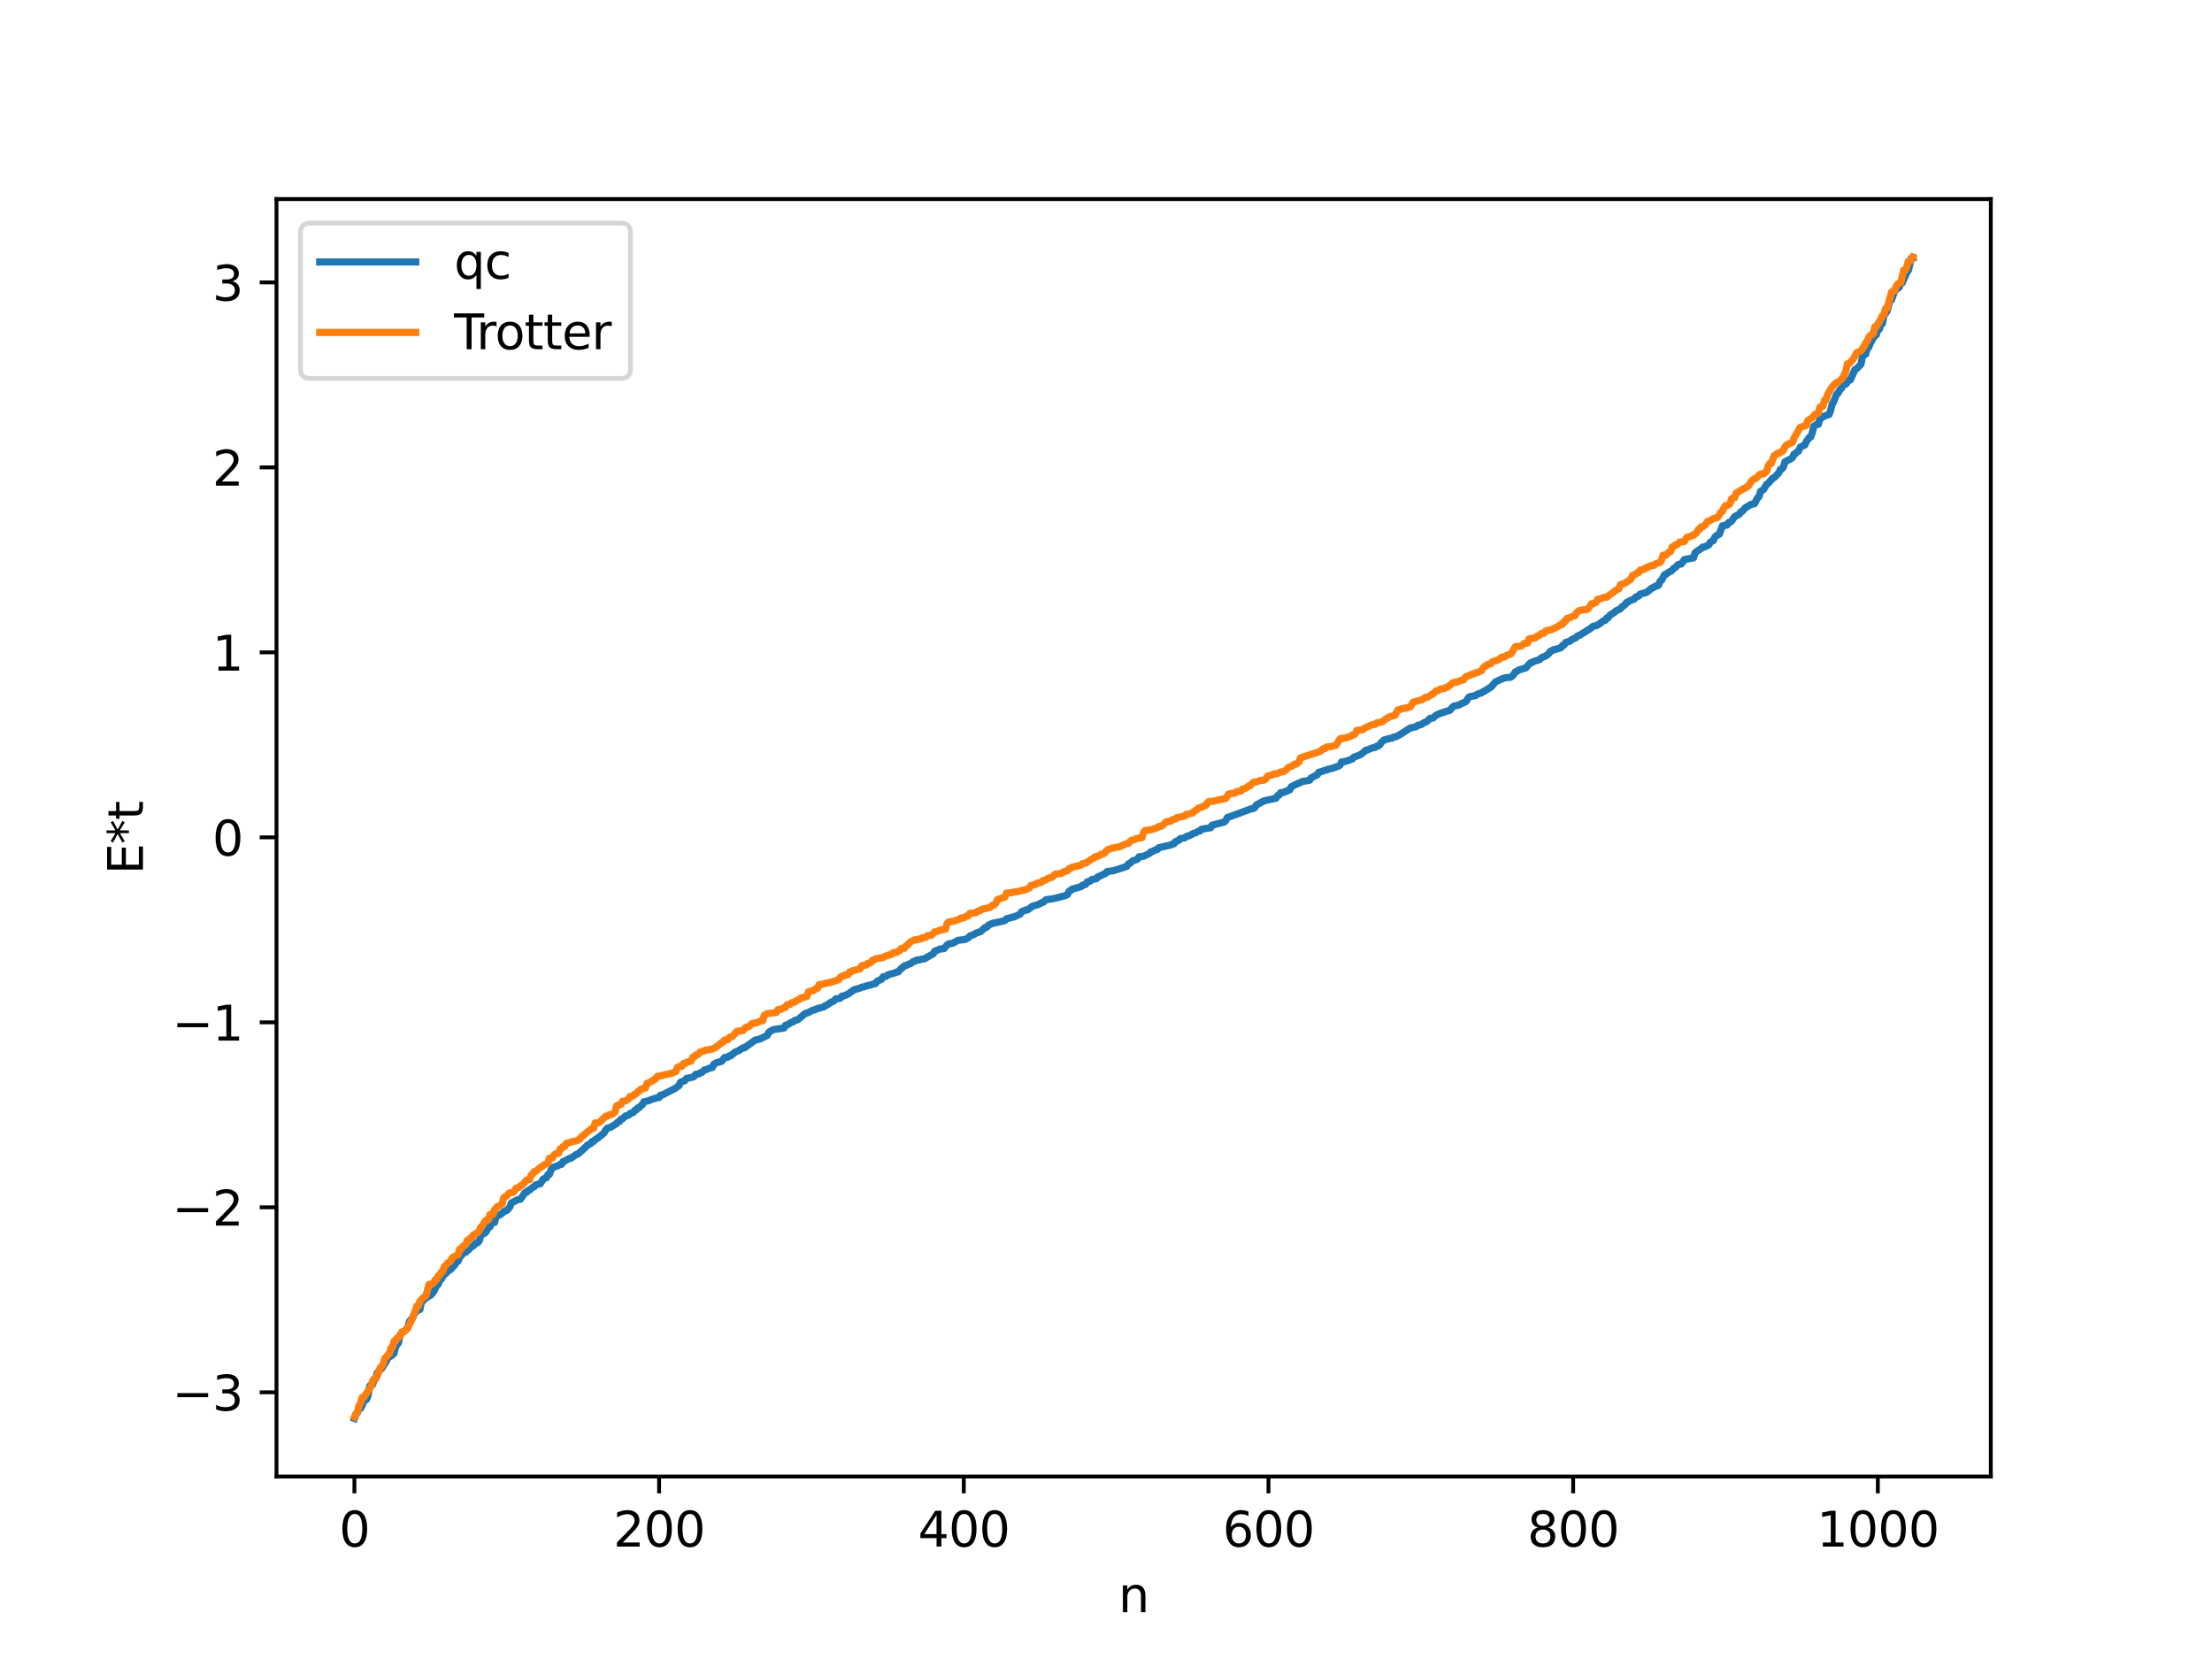 <?xml version="1.0" encoding="utf-8" standalone="no"?>
<!DOCTYPE svg PUBLIC "-//W3C//DTD SVG 1.1//EN"
  "http://www.w3.org/Graphics/SVG/1.1/DTD/svg11.dtd">
<svg xmlns:xlink="http://www.w3.org/1999/xlink" width="460.8pt" height="345.6pt" viewBox="0 0 460.8 345.6" xmlns="http://www.w3.org/2000/svg" version="1.1">
 <defs>
  <style type="text/css">*{stroke-linejoin: round; stroke-linecap: butt}</style>
 </defs>
 <g id="figure_1">
  <g id="patch_1">
   <path d="M 0 345.6 
L 460.8 345.6 
L 460.8 0 
L 0 0 
z
" style="fill: #ffffff"/>
  </g>
  <g id="axes_1">
   <g id="patch_2">
    <path d="M 57.6 307.584 
L 414.72 307.584 
L 414.72 41.472 
L 57.6 41.472 
z
" style="fill: #ffffff"/>
   </g>
   <g id="matplotlib.axis_1">
    <g id="xtick_1">
     <g id="line2d_1">
      <defs>
       <path id="mb6659ad9bc" d="M 0 0 
L 0 3.5 
" style="stroke: #000000; stroke-width: 0.8"/>
      </defs>
      <g>
       <use xlink:href="#mb6659ad9bc" x="73.833" y="307.584" style="stroke: #000000; stroke-width: 0.8"/>
      </g>
     </g>
     <g id="text_1">
      <!-- 0 -->
      <g transform="translate(70.651 322.182) scale(0.1 -0.1)">
       <defs>
        <path id="DejaVuSans-30" d="M 2034 4250 
Q 1547 4250 1301 3770 
Q 1056 3291 1056 2328 
Q 1056 1369 1301 889 
Q 1547 409 2034 409 
Q 2525 409 2770 889 
Q 3016 1369 3016 2328 
Q 3016 3291 2770 3770 
Q 2525 4250 2034 4250 
z
M 2034 4750 
Q 2819 4750 3233 4129 
Q 3647 3509 3647 2328 
Q 3647 1150 3233 529 
Q 2819 -91 2034 -91 
Q 1250 -91 836 529 
Q 422 1150 422 2328 
Q 422 3509 836 4129 
Q 1250 4750 2034 4750 
z
" transform="scale(0.016)"/>
       </defs>
       <use xlink:href="#DejaVuSans-30"/>
      </g>
     </g>
    </g>
    <g id="xtick_2">
     <g id="line2d_2">
      <g>
       <use xlink:href="#mb6659ad9bc" x="137.304" y="307.584" style="stroke: #000000; stroke-width: 0.8"/>
      </g>
     </g>
     <g id="text_2">
      <!-- 200 -->
      <g transform="translate(127.76 322.182) scale(0.1 -0.1)">
       <defs>
        <path id="DejaVuSans-32" d="M 1228 531 
L 3431 531 
L 3431 0 
L 469 0 
L 469 531 
Q 828 903 1448 1529 
Q 2069 2156 2228 2338 
Q 2531 2678 2651 2914 
Q 2772 3150 2772 3378 
Q 2772 3750 2511 3984 
Q 2250 4219 1831 4219 
Q 1534 4219 1204 4116 
Q 875 4013 500 3803 
L 500 4441 
Q 881 4594 1212 4672 
Q 1544 4750 1819 4750 
Q 2544 4750 2975 4387 
Q 3406 4025 3406 3419 
Q 3406 3131 3298 2873 
Q 3191 2616 2906 2266 
Q 2828 2175 2409 1742 
Q 1991 1309 1228 531 
z
" transform="scale(0.016)"/>
       </defs>
       <use xlink:href="#DejaVuSans-32"/>
       <use xlink:href="#DejaVuSans-30" x="63.623"/>
       <use xlink:href="#DejaVuSans-30" x="127.246"/>
      </g>
     </g>
    </g>
    <g id="xtick_3">
     <g id="line2d_3">
      <g>
       <use xlink:href="#mb6659ad9bc" x="200.775" y="307.584" style="stroke: #000000; stroke-width: 0.8"/>
      </g>
     </g>
     <g id="text_3">
      <!-- 400 -->
      <g transform="translate(191.231 322.182) scale(0.1 -0.1)">
       <defs>
        <path id="DejaVuSans-34" d="M 2419 4116 
L 825 1625 
L 2419 1625 
L 2419 4116 
z
M 2253 4666 
L 3047 4666 
L 3047 1625 
L 3713 1625 
L 3713 1100 
L 3047 1100 
L 3047 0 
L 2419 0 
L 2419 1100 
L 313 1100 
L 313 1709 
L 2253 4666 
z
" transform="scale(0.016)"/>
       </defs>
       <use xlink:href="#DejaVuSans-34"/>
       <use xlink:href="#DejaVuSans-30" x="63.623"/>
       <use xlink:href="#DejaVuSans-30" x="127.246"/>
      </g>
     </g>
    </g>
    <g id="xtick_4">
     <g id="line2d_4">
      <g>
       <use xlink:href="#mb6659ad9bc" x="264.246" y="307.584" style="stroke: #000000; stroke-width: 0.8"/>
      </g>
     </g>
     <g id="text_4">
      <!-- 600 -->
      <g transform="translate(254.702 322.182) scale(0.1 -0.1)">
       <defs>
        <path id="DejaVuSans-36" d="M 2113 2584 
Q 1688 2584 1439 2293 
Q 1191 2003 1191 1497 
Q 1191 994 1439 701 
Q 1688 409 2113 409 
Q 2538 409 2786 701 
Q 3034 994 3034 1497 
Q 3034 2003 2786 2293 
Q 2538 2584 2113 2584 
z
M 3366 4563 
L 3366 3988 
Q 3128 4100 2886 4159 
Q 2644 4219 2406 4219 
Q 1781 4219 1451 3797 
Q 1122 3375 1075 2522 
Q 1259 2794 1537 2939 
Q 1816 3084 2150 3084 
Q 2853 3084 3261 2657 
Q 3669 2231 3669 1497 
Q 3669 778 3244 343 
Q 2819 -91 2113 -91 
Q 1303 -91 875 529 
Q 447 1150 447 2328 
Q 447 3434 972 4092 
Q 1497 4750 2381 4750 
Q 2619 4750 2861 4703 
Q 3103 4656 3366 4563 
z
" transform="scale(0.016)"/>
       </defs>
       <use xlink:href="#DejaVuSans-36"/>
       <use xlink:href="#DejaVuSans-30" x="63.623"/>
       <use xlink:href="#DejaVuSans-30" x="127.246"/>
      </g>
     </g>
    </g>
    <g id="xtick_5">
     <g id="line2d_5">
      <g>
       <use xlink:href="#mb6659ad9bc" x="327.717" y="307.584" style="stroke: #000000; stroke-width: 0.8"/>
      </g>
     </g>
     <g id="text_5">
      <!-- 800 -->
      <g transform="translate(318.173 322.182) scale(0.1 -0.1)">
       <defs>
        <path id="DejaVuSans-38" d="M 2034 2216 
Q 1584 2216 1326 1975 
Q 1069 1734 1069 1313 
Q 1069 891 1326 650 
Q 1584 409 2034 409 
Q 2484 409 2743 651 
Q 3003 894 3003 1313 
Q 3003 1734 2745 1975 
Q 2488 2216 2034 2216 
z
M 1403 2484 
Q 997 2584 770 2862 
Q 544 3141 544 3541 
Q 544 4100 942 4425 
Q 1341 4750 2034 4750 
Q 2731 4750 3128 4425 
Q 3525 4100 3525 3541 
Q 3525 3141 3298 2862 
Q 3072 2584 2669 2484 
Q 3125 2378 3379 2068 
Q 3634 1759 3634 1313 
Q 3634 634 3220 271 
Q 2806 -91 2034 -91 
Q 1263 -91 848 271 
Q 434 634 434 1313 
Q 434 1759 690 2068 
Q 947 2378 1403 2484 
z
M 1172 3481 
Q 1172 3119 1398 2916 
Q 1625 2713 2034 2713 
Q 2441 2713 2670 2916 
Q 2900 3119 2900 3481 
Q 2900 3844 2670 4047 
Q 2441 4250 2034 4250 
Q 1625 4250 1398 4047 
Q 1172 3844 1172 3481 
z
" transform="scale(0.016)"/>
       </defs>
       <use xlink:href="#DejaVuSans-38"/>
       <use xlink:href="#DejaVuSans-30" x="63.623"/>
       <use xlink:href="#DejaVuSans-30" x="127.246"/>
      </g>
     </g>
    </g>
    <g id="xtick_6">
     <g id="line2d_6">
      <g>
       <use xlink:href="#mb6659ad9bc" x="391.188" y="307.584" style="stroke: #000000; stroke-width: 0.8"/>
      </g>
     </g>
     <g id="text_6">
      <!-- 1000 -->
      <g transform="translate(378.463 322.182) scale(0.1 -0.1)">
       <defs>
        <path id="DejaVuSans-31" d="M 794 531 
L 1825 531 
L 1825 4091 
L 703 3866 
L 703 4441 
L 1819 4666 
L 2450 4666 
L 2450 531 
L 3481 531 
L 3481 0 
L 794 0 
L 794 531 
z
" transform="scale(0.016)"/>
       </defs>
       <use xlink:href="#DejaVuSans-31"/>
       <use xlink:href="#DejaVuSans-30" x="63.623"/>
       <use xlink:href="#DejaVuSans-30" x="127.246"/>
       <use xlink:href="#DejaVuSans-30" x="190.869"/>
      </g>
     </g>
    </g>
    <g id="text_7">
     <!-- n -->
     <g transform="translate(232.991 335.861) scale(0.1 -0.1)">
      <defs>
       <path id="DejaVuSans-6e" d="M 3513 2113 
L 3513 0 
L 2938 0 
L 2938 2094 
Q 2938 2591 2744 2837 
Q 2550 3084 2163 3084 
Q 1697 3084 1428 2787 
Q 1159 2491 1159 1978 
L 1159 0 
L 581 0 
L 581 3500 
L 1159 3500 
L 1159 2956 
Q 1366 3272 1645 3428 
Q 1925 3584 2291 3584 
Q 2894 3584 3203 3211 
Q 3513 2838 3513 2113 
z
" transform="scale(0.016)"/>
      </defs>
      <use xlink:href="#DejaVuSans-6e"/>
     </g>
    </g>
   </g>
   <g id="matplotlib.axis_2">
    <g id="ytick_1">
     <g id="line2d_7">
      <defs>
       <path id="m2f5d3490b6" d="M 0 0 
L -3.5 0 
" style="stroke: #000000; stroke-width: 0.8"/>
      </defs>
      <g>
       <use xlink:href="#m2f5d3490b6" x="57.6" y="290.043" style="stroke: #000000; stroke-width: 0.8"/>
      </g>
     </g>
     <g id="text_8">
      <!-- −3 -->
      <g transform="translate(35.858 293.843) scale(0.1 -0.1)">
       <defs>
        <path id="DejaVuSans-2212" d="M 678 2272 
L 4684 2272 
L 4684 1741 
L 678 1741 
L 678 2272 
z
" transform="scale(0.016)"/>
        <path id="DejaVuSans-33" d="M 2597 2516 
Q 3050 2419 3304 2112 
Q 3559 1806 3559 1356 
Q 3559 666 3084 287 
Q 2609 -91 1734 -91 
Q 1441 -91 1130 -33 
Q 819 25 488 141 
L 488 750 
Q 750 597 1062 519 
Q 1375 441 1716 441 
Q 2309 441 2620 675 
Q 2931 909 2931 1356 
Q 2931 1769 2642 2001 
Q 2353 2234 1838 2234 
L 1294 2234 
L 1294 2753 
L 1863 2753 
Q 2328 2753 2575 2939 
Q 2822 3125 2822 3475 
Q 2822 3834 2567 4026 
Q 2313 4219 1838 4219 
Q 1578 4219 1281 4162 
Q 984 4106 628 3988 
L 628 4550 
Q 988 4650 1302 4700 
Q 1616 4750 1894 4750 
Q 2613 4750 3031 4423 
Q 3450 4097 3450 3541 
Q 3450 3153 3228 2886 
Q 3006 2619 2597 2516 
z
" transform="scale(0.016)"/>
       </defs>
       <use xlink:href="#DejaVuSans-2212"/>
       <use xlink:href="#DejaVuSans-33" x="83.789"/>
      </g>
     </g>
    </g>
    <g id="ytick_2">
     <g id="line2d_8">
      <g>
       <use xlink:href="#m2f5d3490b6" x="57.6" y="251.507" style="stroke: #000000; stroke-width: 0.8"/>
      </g>
     </g>
     <g id="text_9">
      <!-- −2 -->
      <g transform="translate(35.858 255.306) scale(0.1 -0.1)">
       <use xlink:href="#DejaVuSans-2212"/>
       <use xlink:href="#DejaVuSans-32" x="83.789"/>
      </g>
     </g>
    </g>
    <g id="ytick_3">
     <g id="line2d_9">
      <g>
       <use xlink:href="#m2f5d3490b6" x="57.6" y="212.971" style="stroke: #000000; stroke-width: 0.8"/>
      </g>
     </g>
     <g id="text_10">
      <!-- −1 -->
      <g transform="translate(35.858 216.77) scale(0.1 -0.1)">
       <use xlink:href="#DejaVuSans-2212"/>
       <use xlink:href="#DejaVuSans-31" x="83.789"/>
      </g>
     </g>
    </g>
    <g id="ytick_4">
     <g id="line2d_10">
      <g>
       <use xlink:href="#m2f5d3490b6" x="57.6" y="174.435" style="stroke: #000000; stroke-width: 0.8"/>
      </g>
     </g>
     <g id="text_11">
      <!-- 0 -->
      <g transform="translate(44.237 178.234) scale(0.1 -0.1)">
       <use xlink:href="#DejaVuSans-30"/>
      </g>
     </g>
    </g>
    <g id="ytick_5">
     <g id="line2d_11">
      <g>
       <use xlink:href="#m2f5d3490b6" x="57.6" y="135.899" style="stroke: #000000; stroke-width: 0.8"/>
      </g>
     </g>
     <g id="text_12">
      <!-- 1 -->
      <g transform="translate(44.237 139.698) scale(0.1 -0.1)">
       <use xlink:href="#DejaVuSans-31"/>
      </g>
     </g>
    </g>
    <g id="ytick_6">
     <g id="line2d_12">
      <g>
       <use xlink:href="#m2f5d3490b6" x="57.6" y="97.363" style="stroke: #000000; stroke-width: 0.8"/>
      </g>
     </g>
     <g id="text_13">
      <!-- 2 -->
      <g transform="translate(44.237 101.162) scale(0.1 -0.1)">
       <use xlink:href="#DejaVuSans-32"/>
      </g>
     </g>
    </g>
    <g id="ytick_7">
     <g id="line2d_13">
      <g>
       <use xlink:href="#m2f5d3490b6" x="57.6" y="58.827" style="stroke: #000000; stroke-width: 0.8"/>
      </g>
     </g>
     <g id="text_14">
      <!-- 3 -->
      <g transform="translate(44.237 62.626) scale(0.1 -0.1)">
       <use xlink:href="#DejaVuSans-33"/>
      </g>
     </g>
    </g>
    <g id="text_15">
     <!-- E*t -->
     <g transform="translate(29.778 182.148) rotate(-90) scale(0.1 -0.1)">
      <defs>
       <path id="DejaVuSans-45" d="M 628 4666 
L 3578 4666 
L 3578 4134 
L 1259 4134 
L 1259 2753 
L 3481 2753 
L 3481 2222 
L 1259 2222 
L 1259 531 
L 3634 531 
L 3634 0 
L 628 0 
L 628 4666 
z
" transform="scale(0.016)"/>
       <path id="DejaVuSans-2a" d="M 3009 3897 
L 1888 3291 
L 3009 2681 
L 2828 2375 
L 1778 3009 
L 1778 1831 
L 1422 1831 
L 1422 3009 
L 372 2375 
L 191 2681 
L 1313 3291 
L 191 3897 
L 372 4206 
L 1422 3572 
L 1422 4750 
L 1778 4750 
L 1778 3572 
L 2828 4206 
L 3009 3897 
z
" transform="scale(0.016)"/>
       <path id="DejaVuSans-74" d="M 1172 4494 
L 1172 3500 
L 2356 3500 
L 2356 3053 
L 1172 3053 
L 1172 1153 
Q 1172 725 1289 603 
Q 1406 481 1766 481 
L 2356 481 
L 2356 0 
L 1766 0 
Q 1100 0 847 248 
Q 594 497 594 1153 
L 594 3053 
L 172 3053 
L 172 3500 
L 594 3500 
L 594 4494 
L 1172 4494 
z
" transform="scale(0.016)"/>
      </defs>
      <use xlink:href="#DejaVuSans-45"/>
      <use xlink:href="#DejaVuSans-2a" x="63.184"/>
      <use xlink:href="#DejaVuSans-74" x="113.184"/>
     </g>
    </g>
   </g>
   <g id="line2d_14">
    <path d="M 73.833 295.488 
L 74.15 294.622 
L 74.467 294.282 
L 74.785 293.432 
L 75.102 293.396 
L 75.42 292.852 
L 75.737 291.955 
L 76.372 291.492 
L 76.689 290.72 
L 77.006 288.749 
L 77.324 288.459 
L 77.641 288.418 
L 77.958 287.271 
L 78.276 287.201 
L 78.593 285.958 
L 78.91 285.723 
L 79.228 285.226 
L 79.545 285.064 
L 80.497 283.532 
L 80.815 282.852 
L 81.767 282.256 
L 82.084 281.905 
L 82.401 280.585 
L 83.036 279.69 
L 83.353 278.099 
L 83.671 277.63 
L 83.988 277.524 
L 84.94 276.666 
L 85.258 275.374 
L 85.575 274.916 
L 85.892 274.657 
L 86.21 273.855 
L 86.844 273.068 
L 87.479 272.783 
L 87.796 271.18 
L 88.114 271.017 
L 88.748 270.315 
L 89.066 270.241 
L 89.383 269.841 
L 89.7 269.837 
L 90.335 269.092 
L 90.97 267.782 
L 91.287 267.585 
L 91.605 266.662 
L 91.922 266.486 
L 92.557 265.397 
L 92.874 265.298 
L 93.191 264.88 
L 93.826 264.496 
L 94.778 263.451 
L 95.096 262.883 
L 95.413 262.744 
L 95.73 261.948 
L 96.682 260.9 
L 97 260.884 
L 97.317 260.537 
L 97.634 260.365 
L 97.952 259.965 
L 98.586 259.541 
L 99.221 258.919 
L 99.539 258.873 
L 99.856 258.421 
L 100.173 257.317 
L 100.491 257.056 
L 100.808 256.985 
L 101.125 256.779 
L 101.76 255.717 
L 102.077 255.555 
L 102.395 254.756 
L 103.029 254.658 
L 103.347 253.314 
L 103.981 253.177 
L 105.251 252.241 
L 105.568 252.168 
L 106.203 251.447 
L 106.52 250.601 
L 107.79 249.94 
L 108.424 249.821 
L 109.377 248.426 
L 109.694 248.378 
L 110.011 247.995 
L 110.329 247.89 
L 110.963 247.347 
L 111.281 247.229 
L 111.598 246.833 
L 112.55 246.591 
L 113.185 245.605 
L 113.82 245.337 
L 114.137 244.708 
L 114.454 244.631 
L 114.772 243.754 
L 115.089 243.244 
L 116.358 242.768 
L 116.676 242.558 
L 116.993 242.537 
L 117.31 241.969 
L 117.628 241.876 
L 118.58 241.343 
L 118.897 241.301 
L 120.167 240.422 
L 120.484 240.341 
L 122.071 238.898 
L 122.388 238.523 
L 123.023 238.265 
L 123.34 237.807 
L 123.658 237.779 
L 123.975 237.426 
L 124.61 237.015 
L 125.879 235.973 
L 126.196 235.352 
L 126.514 235.032 
L 127.148 234.859 
L 128.418 234.081 
L 128.735 233.709 
L 129.053 233.614 
L 129.37 233.123 
L 129.687 233.055 
L 130.322 232.469 
L 130.957 232.304 
L 131.274 231.945 
L 131.909 231.775 
L 132.226 231.302 
L 132.543 231.209 
L 132.861 230.799 
L 133.178 230.731 
L 133.496 230.351 
L 133.813 230.159 
L 134.13 229.53 
L 135.082 229.316 
L 135.717 229.032 
L 136.352 228.847 
L 136.986 228.646 
L 137.304 228.631 
L 137.621 228.137 
L 137.939 228.118 
L 139.843 227.144 
L 140.477 226.823 
L 141.429 226.19 
L 141.747 225.466 
L 142.699 225.098 
L 143.016 224.65 
L 144.286 224.387 
L 144.603 224.253 
L 144.92 223.804 
L 145.555 223.711 
L 145.872 223.482 
L 146.19 223.421 
L 146.824 222.851 
L 147.142 222.801 
L 147.777 222.528 
L 148.411 222.365 
L 148.729 221.674 
L 149.363 221.344 
L 150.315 221.102 
L 150.95 220.297 
L 151.585 220.245 
L 151.902 219.965 
L 152.22 219.941 
L 153.172 219.146 
L 153.806 218.902 
L 154.758 218.285 
L 155.076 218.278 
L 157.297 216.687 
L 158.249 216.463 
L 159.836 215.693 
L 160.153 215.046 
L 161.105 214.473 
L 162.692 214.25 
L 163.327 214.14 
L 163.644 213.575 
L 163.962 213.535 
L 164.914 212.937 
L 165.231 212.854 
L 165.548 212.586 
L 166.183 212.429 
L 167.77 211.105 
L 168.087 211.069 
L 169.357 210.433 
L 169.674 210.378 
L 170.309 210.1 
L 171.578 209.78 
L 171.896 209.504 
L 172.213 209.416 
L 173.165 208.745 
L 173.482 208.66 
L 173.8 208.445 
L 174.117 208.082 
L 174.752 208.018 
L 175.069 207.924 
L 175.386 207.511 
L 175.704 207.505 
L 176.656 207.088 
L 177.608 206.406 
L 177.925 206.177 
L 179.195 205.829 
L 179.512 205.644 
L 179.829 205.619 
L 180.464 205.395 
L 181.099 205.252 
L 181.734 205.079 
L 182.051 204.926 
L 182.368 204.902 
L 182.686 204.448 
L 183.32 204.139 
L 183.638 203.998 
L 183.955 203.484 
L 184.59 203.395 
L 184.907 203.104 
L 185.859 202.822 
L 186.494 202.653 
L 186.811 202.469 
L 187.129 202.456 
L 187.763 201.709 
L 188.081 201.533 
L 188.398 201.182 
L 188.715 201.138 
L 189.35 200.838 
L 189.667 200.759 
L 190.302 200.279 
L 190.62 200.234 
L 190.937 199.991 
L 191.572 199.962 
L 191.889 199.817 
L 192.524 199.759 
L 194.428 198.682 
L 194.745 198.122 
L 195.38 197.908 
L 195.697 197.722 
L 196.649 197.623 
L 197.284 196.857 
L 197.601 196.648 
L 198.553 196.472 
L 199.188 196.085 
L 199.505 195.91 
L 201.092 195.694 
L 201.727 195.363 
L 202.044 194.987 
L 202.996 194.633 
L 203.314 194.382 
L 204.266 194.078 
L 205.218 193.209 
L 205.535 193.177 
L 205.853 192.775 
L 206.805 192.328 
L 208.709 191.946 
L 209.343 191.758 
L 209.661 191.395 
L 210.296 191.258 
L 210.93 191.051 
L 211.248 191.018 
L 212.517 190.427 
L 212.834 189.913 
L 213.786 189.555 
L 214.104 189.53 
L 215.056 188.79 
L 216.325 188.414 
L 216.96 188.071 
L 217.277 187.987 
L 217.912 187.43 
L 219.499 187.198 
L 221.72 186.629 
L 222.355 186.378 
L 222.672 185.703 
L 222.99 185.546 
L 223.307 185.242 
L 225.211 184.696 
L 225.529 184.391 
L 226.163 184.242 
L 226.481 183.702 
L 227.115 183.554 
L 227.433 183.222 
L 228.385 183.055 
L 228.702 182.632 
L 229.02 182.555 
L 229.654 182.231 
L 230.289 181.963 
L 230.606 181.579 
L 231.876 181.397 
L 234.097 180.697 
L 234.732 180.488 
L 235.049 179.975 
L 235.367 179.864 
L 236.001 179.3 
L 236.636 179.119 
L 236.953 178.987 
L 237.271 178.488 
L 238.223 178.382 
L 239.492 177.752 
L 239.81 177.405 
L 240.127 177.37 
L 240.762 177.001 
L 241.079 176.975 
L 241.396 176.582 
L 243.935 176.022 
L 244.253 175.803 
L 244.57 175.767 
L 244.887 175.317 
L 245.522 175.093 
L 245.839 174.72 
L 246.474 174.597 
L 246.791 174.542 
L 247.109 174.271 
L 247.743 174.093 
L 248.696 173.573 
L 249.013 173.521 
L 249.648 173.15 
L 249.965 173.12 
L 250.282 172.748 
L 252.186 172.427 
L 252.504 171.909 
L 255.043 171.239 
L 255.36 170.912 
L 255.677 170.306 
L 257.581 169.63 
L 260.755 168.449 
L 261.072 168.433 
L 261.39 168.245 
L 261.707 167.72 
L 263.294 166.841 
L 265.833 166.281 
L 266.15 165.72 
L 266.467 165.628 
L 266.785 165.121 
L 267.42 165.079 
L 267.737 164.87 
L 268.054 164.857 
L 268.372 164.588 
L 268.689 164.553 
L 269.006 163.886 
L 270.276 163.27 
L 270.91 163.014 
L 271.228 162.824 
L 272.815 162.529 
L 273.132 162.048 
L 274.084 161.556 
L 274.401 161.426 
L 274.719 160.877 
L 275.353 160.722 
L 275.988 160.464 
L 276.305 160.433 
L 276.623 160.258 
L 277.575 160.05 
L 278.21 159.822 
L 278.844 159.598 
L 279.162 159.353 
L 279.479 158.722 
L 279.796 158.72 
L 280.431 158.562 
L 281.7 158.118 
L 282.018 157.745 
L 283.287 157.267 
L 283.922 156.826 
L 284.557 156.277 
L 284.874 156.227 
L 285.826 155.815 
L 286.461 155.709 
L 286.778 155.453 
L 287.096 155.418 
L 287.413 155.178 
L 287.73 154.685 
L 288.365 154.137 
L 289.634 153.803 
L 289.952 153.799 
L 290.269 153.581 
L 290.904 153.427 
L 291.856 152.898 
L 293.76 151.666 
L 295.029 151.386 
L 295.347 151.096 
L 295.981 150.972 
L 296.616 150.561 
L 297.251 150.295 
L 297.886 149.661 
L 298.52 149.582 
L 299.155 148.992 
L 300.107 148.569 
L 300.742 148.384 
L 301.377 148.161 
L 302.011 147.986 
L 302.646 147.25 
L 302.963 147.065 
L 303.915 146.875 
L 304.55 146.524 
L 305.185 146.272 
L 305.502 146.03 
L 305.82 145.432 
L 306.137 145.144 
L 307.089 144.954 
L 307.406 144.899 
L 307.724 144.613 
L 308.676 144.32 
L 308.993 144.052 
L 309.31 143.96 
L 309.628 143.696 
L 309.945 143.58 
L 310.262 143.292 
L 310.58 143.158 
L 311.532 142.058 
L 313.119 141.318 
L 313.753 141.165 
L 314.705 141.075 
L 315.34 140.53 
L 315.658 139.961 
L 315.975 139.876 
L 316.292 139.609 
L 316.927 139.412 
L 317.879 139.123 
L 318.514 138.37 
L 318.831 138.096 
L 319.148 138.037 
L 319.466 137.802 
L 320.418 137.516 
L 320.735 137.392 
L 321.053 137.053 
L 322.005 136.648 
L 322.639 136.184 
L 322.957 135.672 
L 323.274 135.593 
L 323.591 135.349 
L 324.226 135.23 
L 325.178 134.929 
L 325.496 134.453 
L 325.813 134.389 
L 326.13 133.854 
L 327.082 133.545 
L 327.4 133.25 
L 328.352 132.803 
L 328.669 132.444 
L 328.986 132.386 
L 330.891 131.194 
L 331.208 131.015 
L 331.843 130.483 
L 332.795 130.235 
L 334.064 129.3 
L 334.381 129.244 
L 334.699 128.751 
L 335.016 128.686 
L 335.334 128.187 
L 336.286 127.592 
L 336.603 127.276 
L 337.555 126.82 
L 337.872 126.414 
L 338.507 126.001 
L 338.824 125.513 
L 339.142 125.411 
L 339.459 125.154 
L 340.411 124.821 
L 340.729 124.396 
L 341.363 124.154 
L 341.681 123.756 
L 342.95 123.435 
L 344.22 122.443 
L 344.537 122.363 
L 344.854 122.1 
L 345.172 122.067 
L 345.489 121.922 
L 345.806 121.107 
L 346.124 120.885 
L 346.758 119.727 
L 347.076 119.624 
L 347.71 119.138 
L 348.028 119.03 
L 348.345 118.803 
L 348.662 118.384 
L 348.98 118.228 
L 349.615 117.603 
L 350.249 117.476 
L 350.884 116.571 
L 352.788 116.21 
L 353.105 115.169 
L 353.74 114.677 
L 354.375 114.299 
L 354.692 113.968 
L 355.01 113.961 
L 355.962 113.537 
L 356.279 112.954 
L 356.914 112.622 
L 357.231 111.915 
L 357.548 111.58 
L 358.183 111.257 
L 358.818 109.532 
L 359.77 109.376 
L 360.087 108.85 
L 360.405 108.793 
L 360.722 108.553 
L 361.357 107.608 
L 362.309 107.141 
L 362.626 106.636 
L 362.943 106.521 
L 363.578 105.789 
L 364.848 105.038 
L 365.482 104.94 
L 366.117 103.733 
L 366.434 103.463 
L 366.752 102.359 
L 367.386 101.978 
L 368.021 100.873 
L 368.339 100.712 
L 369.291 99.596 
L 369.608 99.482 
L 370.56 98.495 
L 370.877 97.783 
L 371.195 97.717 
L 371.512 97.31 
L 371.829 96.202 
L 373.099 95.554 
L 373.416 95.296 
L 373.734 94.595 
L 374.051 94.497 
L 374.368 94.125 
L 374.686 93.964 
L 375.003 93.179 
L 375.638 92.854 
L 375.955 92.731 
L 376.272 92.024 
L 376.907 91.153 
L 377.224 91.001 
L 377.542 90.073 
L 377.859 88.787 
L 378.494 88.382 
L 378.811 88.381 
L 379.129 87.252 
L 380.081 86.655 
L 381.033 86.356 
L 381.35 85.48 
L 381.667 84.216 
L 381.985 83.666 
L 382.62 82.092 
L 382.937 81.86 
L 383.254 81.241 
L 383.572 80.949 
L 383.889 80.395 
L 384.206 80.088 
L 384.524 80.032 
L 385.158 79.185 
L 385.476 79.136 
L 386.428 76.968 
L 386.745 76.844 
L 387.697 75.833 
L 388.015 74.01 
L 388.332 73.961 
L 388.649 73.791 
L 388.967 72.615 
L 389.284 72.352 
L 389.601 71.538 
L 390.236 70.473 
L 390.553 69.892 
L 390.871 69.758 
L 391.188 68.621 
L 391.505 68.592 
L 391.823 67.628 
L 392.14 67.405 
L 392.458 65.727 
L 393.092 64.871 
L 393.727 62.567 
L 394.044 62.477 
L 394.679 60.625 
L 395.314 60.061 
L 395.631 59.853 
L 395.948 59.008 
L 396.266 58.932 
L 397.218 56.793 
L 397.535 56.356 
L 398.17 53.795 
L 398.487 53.721 
L 398.487 53.721 
" clip-path="url(#p99d081b8d0)" style="fill: none; stroke: #1f77b4; stroke-width: 1.5; stroke-linecap: square"/>
   </g>
   <g id="line2d_15">
    <path d="M 73.833 295.208 
L 74.15 294.52 
L 74.467 294.134 
L 74.785 292.796 
L 75.102 292.268 
L 75.42 291.139 
L 75.737 291.139 
L 77.324 288.794 
L 77.641 287.629 
L 78.593 286.636 
L 79.228 284.898 
L 79.545 284.646 
L 79.862 283.933 
L 80.18 282.932 
L 80.497 282.699 
L 80.815 282.22 
L 81.132 282.005 
L 81.449 280.776 
L 81.767 280.647 
L 82.084 279.35 
L 82.401 279.35 
L 82.719 278.707 
L 83.353 278.429 
L 83.671 277.482 
L 84.305 277.295 
L 84.94 276.622 
L 85.892 274.718 
L 86.844 272.063 
L 87.162 272.063 
L 87.479 271.077 
L 88.114 270.384 
L 88.748 269.865 
L 89.383 267.56 
L 90.018 267.499 
L 90.335 267.243 
L 90.653 266.607 
L 90.97 266.537 
L 91.287 265.822 
L 91.605 265.571 
L 91.922 265.051 
L 92.239 264.858 
L 92.557 263.857 
L 92.874 263.623 
L 93.191 263.145 
L 93.826 262.787 
L 94.143 262.141 
L 94.461 261.837 
L 95.413 261.401 
L 95.73 260.274 
L 96.048 260.274 
L 96.365 259.705 
L 96.682 259.454 
L 97 259.353 
L 97.317 258.407 
L 97.634 258.341 
L 97.952 257.919 
L 98.269 257.909 
L 98.586 257.269 
L 99.221 256.925 
L 99.539 256.755 
L 99.856 256.369 
L 100.173 255.642 
L 100.491 255.348 
L 101.125 254.276 
L 101.443 254.118 
L 101.76 254.118 
L 102.077 253.007 
L 102.712 252.988 
L 103.029 252.002 
L 103.664 251.309 
L 103.981 251.232 
L 104.616 250.79 
L 104.934 249.478 
L 105.568 249.156 
L 105.886 248.684 
L 106.203 248.485 
L 106.838 248.424 
L 107.155 248.168 
L 107.472 247.531 
L 108.107 247.372 
L 108.424 246.997 
L 108.742 246.899 
L 109.694 245.845 
L 110.329 245.726 
L 110.646 244.781 
L 110.963 244.548 
L 111.281 244.07 
L 111.598 244.03 
L 112.55 243.211 
L 112.867 243.066 
L 113.185 242.762 
L 114.137 242.326 
L 114.454 241.259 
L 115.089 241.199 
L 115.406 240.629 
L 115.724 240.378 
L 116.358 240.236 
L 116.676 239.332 
L 116.993 239.266 
L 117.31 238.844 
L 117.628 238.834 
L 117.945 238.194 
L 118.58 238.066 
L 118.897 237.893 
L 120.167 237.619 
L 120.801 237.294 
L 121.119 236.818 
L 123.34 235.047 
L 123.658 235.042 
L 123.975 233.932 
L 124.61 233.913 
L 124.927 233.749 
L 126.196 232.54 
L 126.514 232.514 
L 126.831 232.266 
L 127.466 232.156 
L 128.1 231.714 
L 128.418 230.402 
L 128.735 230.22 
L 129.37 230.081 
L 129.687 229.41 
L 130.322 229.348 
L 130.957 228.923 
L 131.274 228.396 
L 131.909 228.296 
L 132.226 227.922 
L 132.543 227.824 
L 132.861 227.42 
L 133.178 227.285 
L 133.496 226.9 
L 134.13 226.707 
L 134.448 226.651 
L 134.765 225.706 
L 135.717 225.299 
L 136.034 224.994 
L 136.352 224.954 
L 136.986 224.197 
L 137.621 224.136 
L 138.256 223.938 
L 139.525 223.687 
L 140.795 223.25 
L 141.112 222.344 
L 141.747 222.123 
L 142.064 222.123 
L 142.381 221.565 
L 142.699 221.554 
L 143.016 221.303 
L 143.968 221.043 
L 144.286 220.256 
L 144.603 220.191 
L 144.92 219.769 
L 145.238 219.759 
L 145.555 219.559 
L 145.872 219.119 
L 146.507 218.99 
L 146.824 218.818 
L 148.411 218.529 
L 149.046 218.218 
L 149.998 217.492 
L 150.315 217.198 
L 150.633 217.109 
L 150.95 216.656 
L 151.585 216.626 
L 151.902 216.126 
L 152.22 215.971 
L 152.537 215.967 
L 153.489 214.856 
L 154.758 214.673 
L 155.393 214.009 
L 156.028 213.851 
L 156.662 213.232 
L 157.615 213.081 
L 158.249 212.737 
L 158.884 212.639 
L 159.201 211.518 
L 159.836 211.145 
L 161.105 211.006 
L 161.74 210.884 
L 162.058 210.334 
L 162.692 210.273 
L 163.327 209.88 
L 163.644 209.847 
L 163.962 209.321 
L 164.596 209.221 
L 164.914 208.898 
L 165.548 208.748 
L 165.866 208.458 
L 166.5 208.21 
L 166.818 207.907 
L 168.087 207.575 
L 168.405 206.631 
L 169.039 206.407 
L 169.357 206.397 
L 169.674 206.224 
L 169.991 205.919 
L 170.309 205.879 
L 170.626 205.122 
L 171.261 205.06 
L 171.896 204.863 
L 173.165 204.611 
L 174.752 204.067 
L 175.069 203.538 
L 175.386 203.373 
L 175.704 203.342 
L 176.021 203.109 
L 176.656 203.048 
L 176.973 202.489 
L 177.291 202.479 
L 177.608 202.228 
L 179.195 201.797 
L 179.512 201.181 
L 180.464 201.025 
L 180.781 200.693 
L 181.099 200.683 
L 181.416 200.484 
L 181.734 200.043 
L 182.051 200.005 
L 182.368 199.743 
L 183.955 199.454 
L 184.59 199.143 
L 185.224 198.93 
L 185.542 198.887 
L 186.177 198.43 
L 186.811 198.402 
L 187.129 198.122 
L 187.446 198.034 
L 187.763 197.58 
L 188.398 197.551 
L 188.715 197.05 
L 189.033 196.896 
L 189.667 196.194 
L 190.62 195.762 
L 190.937 195.762 
L 191.572 195.598 
L 191.889 195.585 
L 192.206 195.341 
L 192.841 195.277 
L 193.158 194.933 
L 193.476 194.929 
L 194.11 194.776 
L 194.745 194.115 
L 195.38 194.006 
L 195.697 193.794 
L 196.332 193.662 
L 196.967 193.564 
L 197.284 192.443 
L 197.601 192.069 
L 198.553 191.933 
L 199.823 191.509 
L 200.14 191.259 
L 200.775 191.197 
L 201.41 190.805 
L 201.727 190.772 
L 202.044 190.259 
L 203.314 190.146 
L 203.631 189.823 
L 204.266 189.673 
L 204.583 189.383 
L 205.218 189.269 
L 206.17 189.066 
L 206.805 188.557 
L 207.122 188.5 
L 207.439 188.16 
L 207.757 187.424 
L 209.026 186.98 
L 209.343 186.844 
L 209.661 186.046 
L 210.613 185.985 
L 211.248 185.799 
L 212.2 185.733 
L 212.517 185.571 
L 213.469 185.4 
L 214.421 184.991 
L 214.739 184.463 
L 215.373 184.297 
L 215.691 184.267 
L 216.008 183.973 
L 216.643 183.886 
L 216.96 183.782 
L 217.277 183.414 
L 217.595 183.403 
L 217.912 183.274 
L 218.229 183.01 
L 219.181 182.722 
L 219.816 182.105 
L 221.086 181.95 
L 221.403 181.671 
L 222.355 181.408 
L 222.672 180.968 
L 222.99 180.93 
L 223.307 180.667 
L 224.259 180.453 
L 225.211 180.214 
L 225.529 179.901 
L 226.163 179.812 
L 227.433 178.958 
L 227.75 178.849 
L 228.067 178.505 
L 228.385 178.475 
L 228.702 178.297 
L 229.02 178.268 
L 229.337 177.975 
L 229.972 177.821 
L 230.606 177.119 
L 231.558 176.686 
L 231.876 176.686 
L 232.51 176.523 
L 233.145 176.416 
L 234.732 175.734 
L 235.049 175.7 
L 235.684 175.04 
L 236.319 174.93 
L 236.636 174.718 
L 237.271 174.586 
L 237.905 174.488 
L 238.223 173.368 
L 238.54 172.994 
L 239.81 172.858 
L 241.079 172.434 
L 241.396 172.183 
L 241.714 172.183 
L 242.031 172.071 
L 242.983 171.183 
L 243.935 171.07 
L 244.253 170.747 
L 244.887 170.598 
L 245.205 170.308 
L 245.839 170.194 
L 246.791 169.99 
L 247.109 169.674 
L 248.378 169.386 
L 249.013 168.83 
L 249.33 168.716 
L 249.648 168.349 
L 250.6 168.073 
L 250.917 167.8 
L 251.234 167.768 
L 251.552 167.186 
L 251.869 166.961 
L 252.821 166.91 
L 253.456 166.724 
L 255.36 166.324 
L 255.995 165.387 
L 257.264 165.191 
L 257.581 164.897 
L 258.534 164.811 
L 258.851 164.339 
L 259.168 164.328 
L 259.486 164.199 
L 260.12 163.747 
L 260.438 163.647 
L 261.072 162.997 
L 261.707 162.875 
L 262.659 162.569 
L 263.294 162.532 
L 263.611 162.333 
L 263.929 161.854 
L 264.246 161.592 
L 264.881 161.501 
L 265.198 161.303 
L 266.15 161.139 
L 266.785 160.826 
L 267.42 160.737 
L 268.054 160.252 
L 268.372 159.883 
L 269.006 159.654 
L 269.641 159.221 
L 269.958 159.193 
L 270.593 158.745 
L 270.91 157.878 
L 275.036 156.531 
L 275.671 155.964 
L 275.988 155.946 
L 276.305 155.643 
L 277.575 155.472 
L 277.892 155.314 
L 278.21 155.31 
L 278.527 154.901 
L 279.162 153.898 
L 279.796 153.784 
L 280.431 153.704 
L 281.383 153.358 
L 281.7 153.108 
L 282.018 153.108 
L 282.335 152.832 
L 282.653 152.162 
L 283.922 151.995 
L 284.239 151.672 
L 285.826 150.983 
L 286.461 150.915 
L 286.778 150.599 
L 288.048 150.322 
L 288.682 149.754 
L 289 149.641 
L 289.317 149.364 
L 290.586 148.998 
L 291.221 147.885 
L 291.539 147.863 
L 291.856 147.689 
L 293.443 147.378 
L 293.76 147.279 
L 294.395 146.268 
L 296.299 145.736 
L 296.934 145.263 
L 297.251 145.252 
L 297.568 145.124 
L 298.203 144.672 
L 298.52 144.571 
L 299.155 143.922 
L 299.472 143.912 
L 300.107 143.522 
L 300.742 143.457 
L 301.059 143.258 
L 301.377 143.237 
L 302.011 142.779 
L 302.646 142.227 
L 303.598 142.064 
L 304.233 141.75 
L 304.867 141.65 
L 305.185 141.162 
L 305.502 140.9 
L 306.454 140.559 
L 306.772 140.375 
L 307.089 140.354 
L 307.406 140.146 
L 307.724 140.117 
L 308.358 139.824 
L 308.676 139.67 
L 308.993 139.081 
L 309.31 138.803 
L 309.628 138.697 
L 309.945 138.399 
L 310.58 138.265 
L 310.897 137.85 
L 312.167 137.455 
L 312.801 136.912 
L 313.436 136.851 
L 313.753 136.549 
L 314.705 136.235 
L 315.023 135.825 
L 315.658 134.719 
L 316.61 134.628 
L 316.927 134.557 
L 317.562 134.033 
L 318.196 133.959 
L 318.514 133.086 
L 319.783 132.902 
L 320.1 132.597 
L 320.735 132.329 
L 321.053 131.982 
L 321.687 131.891 
L 322.005 131.432 
L 322.639 131.274 
L 323.274 131.171 
L 323.591 130.934 
L 323.909 130.865 
L 325.178 130.106 
L 325.496 130.078 
L 325.813 129.439 
L 326.13 129.38 
L 326.448 128.81 
L 326.765 128.788 
L 327.717 128.345 
L 328.034 128.303 
L 328.352 127.729 
L 328.986 127.193 
L 329.621 127.071 
L 330.573 126.968 
L 330.891 126.736 
L 331.525 125.784 
L 331.843 125.768 
L 332.477 125.496 
L 332.795 124.846 
L 333.429 124.755 
L 334.064 124.447 
L 334.699 124.404 
L 336.92 122.764 
L 337.238 122.675 
L 337.555 121.825 
L 338.507 121.484 
L 339.459 120.844 
L 339.777 120.595 
L 340.094 119.852 
L 340.729 119.621 
L 341.046 119.323 
L 341.363 119.284 
L 341.681 118.774 
L 342.315 118.677 
L 342.633 118.38 
L 342.95 118.37 
L 343.267 118.088 
L 343.585 118.06 
L 343.902 117.837 
L 344.537 117.776 
L 344.854 117.474 
L 345.806 117.159 
L 346.124 116.75 
L 346.441 115.644 
L 347.076 115.632 
L 347.71 114.957 
L 348.028 114.883 
L 348.345 113.957 
L 348.662 113.826 
L 348.98 113.522 
L 349.297 113.521 
L 349.932 112.907 
L 350.884 112.815 
L 351.201 112.172 
L 351.519 111.893 
L 352.153 111.79 
L 352.471 111.53 
L 352.788 111.49 
L 353.423 111.003 
L 353.74 110.364 
L 354.058 110.305 
L 354.375 109.734 
L 354.692 109.712 
L 355.327 109.269 
L 355.644 108.654 
L 355.962 108.593 
L 356.914 108.034 
L 357.548 107.892 
L 357.866 107.684 
L 358.5 106.692 
L 358.818 106.521 
L 359.135 105.771 
L 359.453 105.343 
L 359.77 105.329 
L 360.405 104.916 
L 360.722 103.89 
L 361.039 103.709 
L 361.357 103.688 
L 361.674 102.749 
L 363.261 101.769 
L 363.578 101.69 
L 364.213 101.257 
L 364.848 100.248 
L 365.482 99.699 
L 365.8 99.67 
L 366.434 98.985 
L 366.752 98.761 
L 367.386 98.701 
L 368.021 98.186 
L 368.339 97.082 
L 368.656 96.568 
L 368.973 96.558 
L 369.608 94.882 
L 369.925 94.751 
L 370.243 94.446 
L 370.56 94.446 
L 370.877 94.178 
L 371.195 94.092 
L 371.512 93.804 
L 371.829 93.096 
L 372.147 92.715 
L 373.416 92.138 
L 373.734 91.23 
L 375.003 89.042 
L 376.272 88.609 
L 376.59 87.617 
L 377.542 86.988 
L 378.177 86.267 
L 378.494 86.253 
L 378.811 86.011 
L 379.129 84.815 
L 379.446 84.634 
L 379.763 84.613 
L 380.081 83.351 
L 380.398 83.333 
L 380.715 82.182 
L 381.667 80.594 
L 382.302 79.909 
L 382.62 79.686 
L 382.937 79.645 
L 383.889 78.72 
L 384.524 77.352 
L 384.841 75.806 
L 385.158 75.785 
L 385.793 75.103 
L 386.11 74.728 
L 386.745 73.504 
L 387.697 73.063 
L 388.332 72.154 
L 388.649 71.466 
L 388.967 71.08 
L 389.284 70.289 
L 389.601 69.883 
L 390.236 69.533 
L 390.553 68.085 
L 390.871 68.085 
L 391.823 66.406 
L 392.14 65.74 
L 392.458 65.558 
L 392.775 64.275 
L 393.092 64.257 
L 394.044 60.879 
L 394.362 60.611 
L 394.679 60.57 
L 394.996 59.644 
L 395.314 59.159 
L 395.631 58.951 
L 395.948 58.932 
L 396.583 56.295 
L 396.9 56.295 
L 397.218 55.653 
L 397.535 54.428 
L 398.17 54.24 
L 398.487 53.568 
L 398.487 53.568 
" clip-path="url(#p99d081b8d0)" style="fill: none; stroke: #ff7f0e; stroke-width: 1.5; stroke-linecap: square"/>
   </g>
   <g id="patch_3">
    <path d="M 57.6 307.584 
L 57.6 41.472 
" style="fill: none; stroke: #000000; stroke-width: 0.8; stroke-linejoin: miter; stroke-linecap: square"/>
   </g>
   <g id="patch_4">
    <path d="M 414.72 307.584 
L 414.72 41.472 
" style="fill: none; stroke: #000000; stroke-width: 0.8; stroke-linejoin: miter; stroke-linecap: square"/>
   </g>
   <g id="patch_5">
    <path d="M 57.6 307.584 
L 414.72 307.584 
" style="fill: none; stroke: #000000; stroke-width: 0.8; stroke-linejoin: miter; stroke-linecap: square"/>
   </g>
   <g id="patch_6">
    <path d="M 57.6 41.472 
L 414.72 41.472 
" style="fill: none; stroke: #000000; stroke-width: 0.8; stroke-linejoin: miter; stroke-linecap: square"/>
   </g>
   <g id="legend_1">
    <g id="patch_7">
     <path d="M 64.6 78.828 
L 129.342 78.828 
Q 131.342 78.828 131.342 76.828 
L 131.342 48.472 
Q 131.342 46.472 129.342 46.472 
L 64.6 46.472 
Q 62.6 46.472 62.6 48.472 
L 62.6 76.828 
Q 62.6 78.828 64.6 78.828 
z
" style="fill: #ffffff; opacity: 0.8; stroke: #cccccc; stroke-linejoin: miter"/>
    </g>
    <g id="line2d_16">
     <path d="M 66.6 54.57 
L 76.6 54.57 
L 86.6 54.57 
" style="fill: none; stroke: #1f77b4; stroke-width: 1.5; stroke-linecap: square"/>
    </g>
    <g id="text_16">
     <!-- qc -->
     <g transform="translate(94.6 58.07) scale(0.1 -0.1)">
      <defs>
       <path id="DejaVuSans-71" d="M 947 1747 
Q 947 1113 1208 752 
Q 1469 391 1925 391 
Q 2381 391 2643 752 
Q 2906 1113 2906 1747 
Q 2906 2381 2643 2742 
Q 2381 3103 1925 3103 
Q 1469 3103 1208 2742 
Q 947 2381 947 1747 
z
M 2906 525 
Q 2725 213 2448 61 
Q 2172 -91 1784 -91 
Q 1150 -91 751 415 
Q 353 922 353 1747 
Q 353 2572 751 3078 
Q 1150 3584 1784 3584 
Q 2172 3584 2448 3432 
Q 2725 3281 2906 2969 
L 2906 3500 
L 3481 3500 
L 3481 -1331 
L 2906 -1331 
L 2906 525 
z
" transform="scale(0.016)"/>
       <path id="DejaVuSans-63" d="M 3122 3366 
L 3122 2828 
Q 2878 2963 2633 3030 
Q 2388 3097 2138 3097 
Q 1578 3097 1268 2742 
Q 959 2388 959 1747 
Q 959 1106 1268 751 
Q 1578 397 2138 397 
Q 2388 397 2633 464 
Q 2878 531 3122 666 
L 3122 134 
Q 2881 22 2623 -34 
Q 2366 -91 2075 -91 
Q 1284 -91 818 406 
Q 353 903 353 1747 
Q 353 2603 823 3093 
Q 1294 3584 2113 3584 
Q 2378 3584 2631 3529 
Q 2884 3475 3122 3366 
z
" transform="scale(0.016)"/>
      </defs>
      <use xlink:href="#DejaVuSans-71"/>
      <use xlink:href="#DejaVuSans-63" x="63.477"/>
     </g>
    </g>
    <g id="line2d_17">
     <path d="M 66.6 69.249 
L 76.6 69.249 
L 86.6 69.249 
" style="fill: none; stroke: #ff7f0e; stroke-width: 1.5; stroke-linecap: square"/>
    </g>
    <g id="text_17">
     <!-- Trotter -->
     <g transform="translate(94.6 72.749) scale(0.1 -0.1)">
      <defs>
       <path id="DejaVuSans-54" d="M -19 4666 
L 3928 4666 
L 3928 4134 
L 2272 4134 
L 2272 0 
L 1638 0 
L 1638 4134 
L -19 4134 
L -19 4666 
z
" transform="scale(0.016)"/>
       <path id="DejaVuSans-72" d="M 2631 2963 
Q 2534 3019 2420 3045 
Q 2306 3072 2169 3072 
Q 1681 3072 1420 2755 
Q 1159 2438 1159 1844 
L 1159 0 
L 581 0 
L 581 3500 
L 1159 3500 
L 1159 2956 
Q 1341 3275 1631 3429 
Q 1922 3584 2338 3584 
Q 2397 3584 2469 3576 
Q 2541 3569 2628 3553 
L 2631 2963 
z
" transform="scale(0.016)"/>
       <path id="DejaVuSans-6f" d="M 1959 3097 
Q 1497 3097 1228 2736 
Q 959 2375 959 1747 
Q 959 1119 1226 758 
Q 1494 397 1959 397 
Q 2419 397 2687 759 
Q 2956 1122 2956 1747 
Q 2956 2369 2687 2733 
Q 2419 3097 1959 3097 
z
M 1959 3584 
Q 2709 3584 3137 3096 
Q 3566 2609 3566 1747 
Q 3566 888 3137 398 
Q 2709 -91 1959 -91 
Q 1206 -91 779 398 
Q 353 888 353 1747 
Q 353 2609 779 3096 
Q 1206 3584 1959 3584 
z
" transform="scale(0.016)"/>
       <path id="DejaVuSans-65" d="M 3597 1894 
L 3597 1613 
L 953 1613 
Q 991 1019 1311 708 
Q 1631 397 2203 397 
Q 2534 397 2845 478 
Q 3156 559 3463 722 
L 3463 178 
Q 3153 47 2828 -22 
Q 2503 -91 2169 -91 
Q 1331 -91 842 396 
Q 353 884 353 1716 
Q 353 2575 817 3079 
Q 1281 3584 2069 3584 
Q 2775 3584 3186 3129 
Q 3597 2675 3597 1894 
z
M 3022 2063 
Q 3016 2534 2758 2815 
Q 2500 3097 2075 3097 
Q 1594 3097 1305 2825 
Q 1016 2553 972 2059 
L 3022 2063 
z
" transform="scale(0.016)"/>
      </defs>
      <use xlink:href="#DejaVuSans-54"/>
      <use xlink:href="#DejaVuSans-72" x="46.334"/>
      <use xlink:href="#DejaVuSans-6f" x="85.197"/>
      <use xlink:href="#DejaVuSans-74" x="146.379"/>
      <use xlink:href="#DejaVuSans-74" x="185.588"/>
      <use xlink:href="#DejaVuSans-65" x="224.797"/>
      <use xlink:href="#DejaVuSans-72" x="286.32"/>
     </g>
    </g>
   </g>
  </g>
 </g>
 <defs>
  <clipPath id="p99d081b8d0">
   <rect x="57.6" y="41.472" width="357.12" height="266.112"/>
  </clipPath>
 </defs>
</svg>
